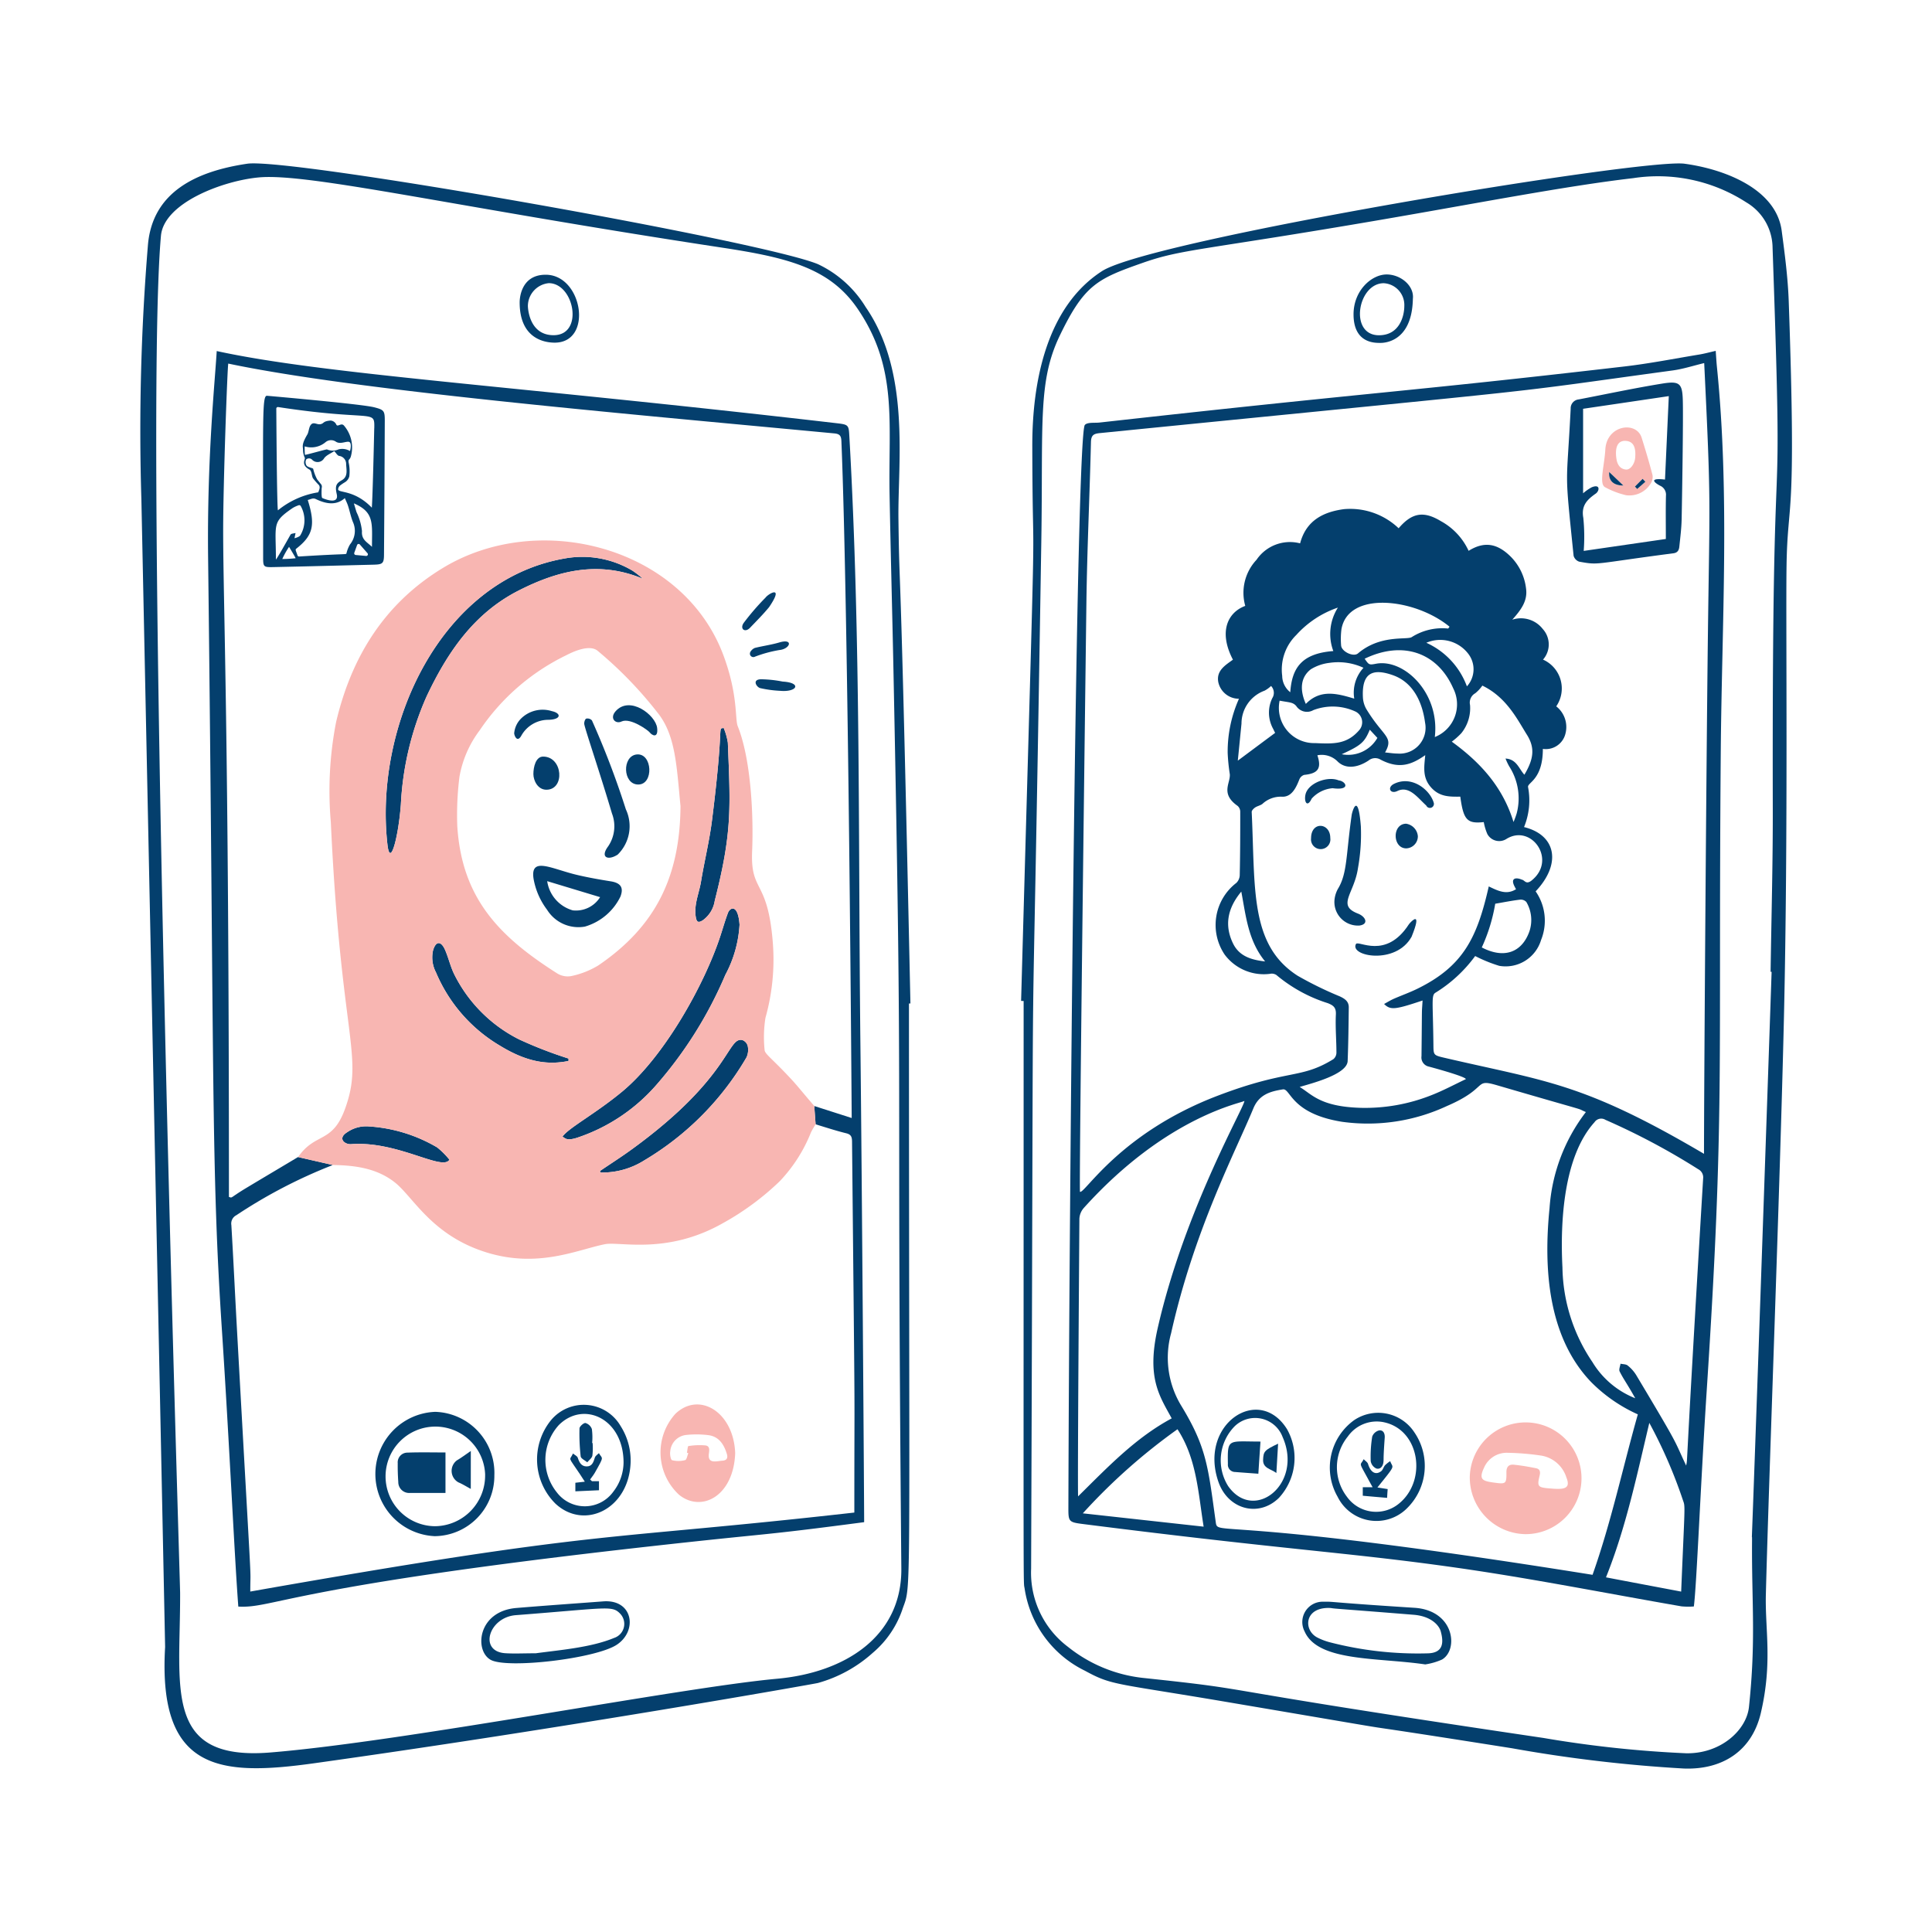 <svg viewBox="-20 -20 400 400" xmlns="http://www.w3.org/2000/svg" height="400" width="400" style="background-color: #ffffff"><g><path d="M168.192 187.771c0 125.68 0.54 120.125 -1.26 125.145a20.351 20.351 0 0 1 -6.259 9.308 28.298 28.298 0 0 1 -11.34 6.224c-0.961 0.223 -52.177 9.324 -104.166 16.598 -19.559 2.738 -32.503 1.766 -30.982 -24.039 0.011 -0.18 -4.905 -237.44 -4.914 -237.622a467.752 467.752 0 0 1 1.366 -52.762C11.61 19.8 20.52 15.48 31.178 13.898c8.851 -1.31 106.72 15.998 118.19 20.804a23.134 23.134 0 0 1 9.864 8.879c9.317 13.489 6.633 32.09 6.781 43.814 0.239 18.9 0.277 -2.723 2.48 100.352a1.163 1.163 0 0 1 -0.301 0.023ZM17.291 309.798c0.085 19.579 -3.631 34.85 18.673 33.034 27.662 -2.252 84.915 -13.453 104.908 -15.264 14.186 -1.285 25.87 -8.831 25.74 -22.846 -1.015 -112.795 0.36 -88.267 -1.634 -186.044 -0.245 -12.042 -0.578 -24.086 -0.799 -36.128 -0.281 -15.3 1.757 -26.293 -6.595 -38.587 -5.724 -8.422 -14.389 -10.611 -28.004 -12.679C73.748 22.802 44.005 15.813 33.66 16.726c-7.38 0.652 -19.733 5.234 -20.34 12.112 -3.6 40.471 3.96 278.129 3.971 280.96Z" fill="#043f6d" stroke-width="1"></path><path d="M191.408 187.225c3.44 -123.001 2.394 -79.537 2.318 -114.806 -0.031 -13.586 3.038 -28.933 14.441 -36.292 10.132 -6.536 111.974 -23.4 120.6 -22.23 8.557 1.166 18.974 5.341 20.11 13.86 0.646 4.86 1.287 9.736 1.46 14.629 1.652 46.831 -0.239 40.435 -0.452 54.72 -0.18 11.7 0.351 55.024 -0.54 93.56 -0.828 35.64 -3.139 95.692 -3.744 119.5 -0.18 7.301 1.406 13.975 -1.031 24.457 -1.856 7.985 -8.055 11.817 -15.925 11.533a296.82 296.82 0 0 1 -35.595 -4.196c-46.816 -7.398 -7.571 -0.848 -59.265 -9.619 -23.062 -3.915 -23.522 -3.353 -29.138 -6.422a22.658 22.658 0 0 1 -12.506 -17.003c-0.299 -1.98 -0.209 6.781 -0.209 -121.669 -0.189 -0.009 -0.351 -0.009 -0.524 -0.022Zm155.385 -6.016a1.354 1.354 0 0 1 -0.209 -0.011c0.162 -11.266 0.477 -22.522 0.452 -33.788 -0.2 -93.528 2.371 -46.8 -0.045 -116.15a11 11 0 0 0 -5.436 -9.36 33.66 33.66 0 0 0 -23.4 -5.018c-13.961 1.62 -32.449 5.229 -52.357 8.64 -36.88 6.332 -41.002 6.01 -49.19 8.89 -9.36 3.29 -12.101 4.5 -17.19 15.068 -4.588 9.54 -3.433 18.097 -3.825 42.574 -2.304 144 -1.483 41.177 -2.11 212.737a19.201 19.201 0 0 0 7.627 16.169 30.06 30.06 0 0 0 15.417 6.421c26.507 2.813 8.318 1.384 82.98 12.436a236.268 236.268 0 0 0 29.556 3.177c7.159 0.151 12.532 -4.761 13.041 -9.587 1.471 -13.941 0.551 -21.368 0.637 -34.261 0.047 -6.057 -0.824 24.907 4.052 -117.936Z" fill="#043f6d" stroke-width="1"></path><path d="M29.34 312.626c-0.788 -10.33 -1.879 -34.24 -3.373 -56.911 -2.286 -34.699 -1.573 -50.875 -2.88 -160.126 -0.25 -20.691 1.42 -36.652 1.784 -42.908 22.297 4.86 60.887 7.105 128.34 14.94 2.574 0.299 2.506 0.371 2.655 3.002 2.374 41.818 1.8 83.686 2.272 125.539 0.324 28.658 0.776 94.939 0.776 98.986 -22.356 2.948 -18.301 2.104 -44.1 4.984 -75.467 8.422 -78.077 12.906 -85.473 12.494ZM148.86 212.778l-0.279 -3.791c2.551 0.823 5.089 1.629 7.754 2.486 0 -0.18 -0.682 -105.01 -2.133 -140.155 -0.045 -1.123 -0.382 -1.485 -1.471 -1.588 -45.9 -4.32 -99.292 -8.942 -125.471 -14.454 -0.18 0.742 -1.064 24.988 -1.055 34.657 0.014 15.867 1.193 40.927 1.193 137.88 0.83 0.238 0 0.299 3.721 -1.937 3.526 -2.119 7.065 -4.212 10.589 -6.322 2.399 0.556 4.792 1.094 7.2 1.651a104.897 104.897 0 0 0 -19.98 10.397A1.931 1.931 0 0 0 27.9 233.64c0.427 7.128 0.754 14.258 1.148 21.373 3.343 60.331 2.77 47.507 2.77 54.5 74.722 -13.185 71.782 -10.346 125.064 -16.355 0 -32.857 0.214 -6.899 -0.475 -76.754 -0.009 -0.927 -0.126 -1.51 -1.206 -1.773 -2.133 -0.524 -4.234 -1.217 -6.341 -1.854Z" fill="#043f6d" stroke-width="1"></path><path d="M81.585 323.649c-3.42 -1.906 -2.7 -10.062 5.321 -10.733 5.992 -0.5 11.997 -0.914 18 -1.368 6.174 -0.464 7.159 6.107 2.783 8.984s-22.68 5.022 -26.104 3.118Zm9.331 -1.355c5.233 -0.706 11.446 -1.199 16.227 -3.177a3.06 3.06 0 0 0 1.26 -5.018c-1.714 -1.746 -2.43 -1.175 -21.6 0.302 -5.618 0.432 -7.769 7.524 -2.178 7.88 1.852 0.119 3.706 0.013 6.291 0.013Z" fill="#043f6d" stroke-width="1"></path><path d="M87.588 42.608c0 -0.36 0.025 -5.728 5.386 -5.728 7.677 0 9.875 14.062 1.867 14.062 -1.6 -0.002 -7.252 -0.455 -7.252 -8.334Zm6.025 -3.982a4.786 4.786 0 0 0 -4.32 4.721c0 0.13 0.112 6.052 5.317 6.052 6.345 0 4.289 -10.773 -0.997 -10.773Z" fill="#043f6d" stroke-width="1"></path><path d="M330.694 312.602a15.75 15.75 0 0 1 -2.551 -0.022c-15.66 -2.713 -31.248 -5.83 -46.98 -8.057 -22.097 -3.128 -34.569 -3.6 -76.894 -8.982 -3.094 -0.394 -3.08 -0.499 -3.071 -3.64 0.166 -62.158 1.584 -221.872 3.407 -223.92 0.54 -0.603 1.994 -0.382 3.049 -0.499 58.284 -6.498 62.017 -6.203 108.616 -11.603 5.193 -0.601 10.341 -1.62 15.498 -2.47 1.112 -0.18 2.201 -0.486 3.454 -0.765 0.092 1.3 0.149 2.34 0.254 3.373 2.689 26.566 1.003 53.167 0.788 79.756 -0.54 66.78 0.853 74.556 -2.909 132.158 -1.294 19.886 -2.083 40.318 -2.662 44.669Zm-126.36 -82.44a3.6 3.6 0 0 0 -0.859 2.201c-0.011 2.66 -0.403 54.742 -0.266 57.443 6.131 -6.05 11.88 -12.123 19.379 -16.146 -2.47 -4.574 -5.249 -8.311 -2.909 -18.637 5.623 -24.815 18.52 -46.8 17.932 -47.093 -0.002 0.367 -15.867 2.864 -33.278 22.228Zm61.511 -92.88a2.16 2.16 0 0 0 -2.504 0.18c-2.428 1.607 -4.912 1.773 -6.502 0.094a4.642 4.642 0 0 0 -4.091 -1.183c0.9 2.7 0.164 3.771 -2.713 4.057a1.598 1.598 0 0 0 -1.008 0.916c-0.707 1.8 -1.634 3.753 -3.699 3.6a5.58 5.58 0 0 0 -3.987 1.519c-0.441 0.311 -1.031 0.418 -1.483 0.72 -0.313 0.209 -0.72 0.626 -0.707 0.927 0.758 15.88 -0.443 27.54 9.527 33.916a75.029 75.029 0 0 0 8.694 4.253c1.019 0.477 1.894 1.019 1.877 2.295 -0.045 3.697 -0.085 7.407 -0.232 11.104 -0.112 2.839 -7.803 4.696 -9.932 5.366 2.52 1.496 4.21 4.081 12.656 4.32a37.121 37.121 0 0 0 14.675 -2.642c2.423 -0.95 4.729 -2.191 7.081 -3.305 -0.162 -0.594 -7.502 -2.545 -7.684 -2.596a1.928 1.928 0 0 1 -1.507 -2.16c0.131 -12.046 0.025 -8.021 0.22 -11.52 -5.692 1.913 -6.66 2.018 -7.963 0.72 0.72 -0.392 1.368 -0.797 2.063 -1.1 1.62 -0.704 3.269 -1.289 4.846 -2.063 9.578 -4.702 12.38 -10.688 14.76 -21.177 1.924 0.927 3.697 1.82 5.657 0.567a1.661 1.661 0 0 1 -0.221 -0.382c-1.089 -1.935 0.18 -2.12 1.402 -1.588 0.608 0.081 0.859 1.127 2.052 0.162 5.272 -4.262 -0.068 -11.745 -5.193 -8.611a2.79 2.79 0 0 1 -3.987 -0.986 10.991 10.991 0 0 1 -0.742 -2.48c-3.442 0.371 -4.207 -0.418 -4.86 -5.261 -2.034 0 -4.115 0.106 -5.877 -1.728 -2.016 -2.101 -1.62 -4.32 -1.379 -6.872 -2.774 1.937 -5.328 2.988 -9.241 0.936Zm66.992 -82.111c-2.259 0.54 -4.347 1.228 -6.48 1.519 -38.686 5.287 -17.858 2.911 -118.667 12.982 -1.26 0.126 -1.786 0.428 -1.82 1.877 -0.266 11.023 -0.79 22.046 -0.94 33.08 0 0.18 -1.561 120.521 -1.332 122.119 0.932 0.518 8.224 -12.146 28.478 -19.877 14.668 -5.6 17.14 -3.359 23.981 -7.58a1.769 1.769 0 0 0 0.637 -1.321c0 -2.644 -0.243 -5.287 -0.115 -7.92 0.07 -1.44 -0.499 -1.888 -1.669 -2.354a30.924 30.924 0 0 1 -10.642 -5.83 1.737 1.737 0 0 0 -1.332 -0.243 10.112 10.112 0 0 1 -9.378 -3.976 10.98 10.98 0 0 1 2.419 -14.855 2.362 2.362 0 0 0 0.697 -1.564c0.094 -4.394 0.11 -8.798 0.104 -13.19a1.62 1.62 0 0 0 -0.54 -1.183c-3.625 -2.545 -1.463 -4.696 -1.62 -6.559a40.16 40.16 0 0 1 -0.441 -4.383 26.82 26.82 0 0 1 2.34 -11.243 4.365 4.365 0 0 1 -4.289 -3.476c-0.419 -2.365 1.462 -3.467 3.037 -4.613 -3.013 -5.773 -1.1 -9.783 2.551 -11.138a9.995 9.995 0 0 1 2.34 -9.551 8.352 8.352 0 0 1 9.018 -3.397c1.26 -4.788 4.88 -6.527 9.099 -7.083a14.544 14.544 0 0 1 11.3 3.96c2.758 -3.24 5.179 -3.625 8.728 -1.485a13.376 13.376 0 0 1 5.76 6.156c3.222 -2.005 5.94 -1.595 8.797 1.285a11.207 11.207 0 0 1 3.096 6.538c0.36 2.596 -1.112 4.475 -2.851 6.433a5.722 5.722 0 0 1 6.316 1.935 4.745 4.745 0 0 1 0.047 6.329 6.538 6.538 0 0 1 2.736 9.679 5.431 5.431 0 0 1 1.888 5.726 4.181 4.181 0 0 1 -4.658 3.083c0 6.446 -3.262 6.946 -3.06 7.92a14.612 14.612 0 0 1 -0.835 8.266c6.71 1.658 7.765 7.65 2.399 13.306a10.654 10.654 0 0 1 1.123 10.08 7.666 7.666 0 0 1 -8.658 5.342 30.06 30.06 0 0 1 -4.984 -2.029 28.958 28.958 0 0 1 -8.217 7.592c-0.9 0.54 -0.526 1.883 -0.428 10.676 0.023 2.191 -0.023 2.261 2.16 2.77 21.258 4.963 28.703 5.105 53.863 19.913 0 -12.519 0.455 -78.48 0.799 -106.774 0.373 -29.959 0.702 -26.86 -0.758 -56.941ZM308.34 210.24c-2.551 -1.1 2.295 0.493 -18.371 -5.54 -4.966 -1.451 -1.62 0.518 -10.42 4.3a38.731 38.731 0 0 1 -21.686 3.256c-10.665 -1.696 -10.647 -6.968 -12.263 -6.71 -2.592 0.412 -4.912 1.055 -6.097 3.917 -3.818 9.23 -12.24 25.135 -17.037 46.561a19.12 19.12 0 0 0 2.005 14.859c5.332 8.714 5.639 12.685 7.232 24.224 0.427 3.1 -0.223 -1.589 78.017 10.942 3.883 -10.98 6.269 -22.243 9.376 -33.219a32.096 32.096 0 0 1 -9.679 -6.7c-8.87 -9.265 -9.882 -23.303 -8.6 -36a36.709 36.709 0 0 1 7.522 -19.89Zm10.213 59.24c-1.742 -3.114 -2.444 -3.96 -3.224 -5.54 -0.198 -0.405 0.104 -1.055 0.18 -1.598 0.499 0.115 1.125 0.079 1.483 0.371a7.695 7.695 0 0 1 1.751 1.958c9.36 15.637 7.654 13.068 10.361 18.765 0.371 -2.261 -0.398 5.783 3.512 -59.449a1.895 1.895 0 0 0 -1.019 -1.913 142.704 142.704 0 0 0 -19.206 -10.222 1.661 1.661 0 0 0 -2.261 0.486c-6.395 7.06 -7.137 20.54 -6.642 30.091a35.82 35.82 0 0 0 6.201 19.564 18.11 18.11 0 0 0 8.858 7.493Zm9.515 40.036c0.74 -17.908 0.871 -17.532 0.407 -18.79a99.828 99.828 0 0 0 -7.002 -16.133c-2.619 11.034 -4.86 21.733 -8.971 31.979 5.164 0.99 10.287 1.949 15.561 2.95Zm-98.869 -13.446c-1.136 -7.06 -1.44 -14.083 -5.413 -20.16a122.299 122.299 0 0 0 -19.6 17.41l25.007 2.756Zm57.71 -174.128a7.675 7.675 0 0 1 -1.472 1.588 2.228 2.228 0 0 0 -1.08 2.435 8.231 8.231 0 0 1 -1.8 5.83 14.956 14.956 0 0 1 -1.98 1.76c5.981 4.336 10.561 9.412 12.78 16.634a16.74 16.74 0 0 0 0.661 -1.8 12.217 12.217 0 0 0 -1.553 -9.72 12.74 12.74 0 0 1 -0.765 -1.62c2.308 0.128 2.759 2.099 3.906 3.35 1.971 -3.303 2.2 -5.58 0.54 -8.253 -2.002 -3.19 -4.208 -7.765 -9.241 -10.199ZM266.76 135.787c0.914 0.081 1.773 0.23 2.619 0.23a5.355 5.355 0 0 0 5.668 -6.386c-0.569 -4.32 -2.493 -8.356 -6.631 -9.828s-6.458 -0.569 -6.246 4.428a5.459 5.459 0 0 0 0.684 2.52c3.557 5.888 5.791 5.717 3.906 9.036Zm13.073 -25.652 0.279 -0.382c-7.121 -5.873 -21.001 -7.506 -22.383 0.54a16.155 16.155 0 0 0 -0.068 3.314c0.05 1.276 2.538 2.491 3.499 1.67 4.639 -3.96 10.181 -2.736 11.128 -3.373a11.801 11.801 0 0 1 7.546 -1.769Zm-17.293 6.248c0.869 1.24 0.88 1.323 2.318 1.044 5.796 -1.127 13.286 6.01 12.204 15.172a7.297 7.297 0 0 0 3.814 -10.08c-3.231 -7.373 -10.397 -9.972 -18.337 -6.136Zm-17.608 8.681a7.294 7.294 0 0 0 7.349 8.786c3.908 0.18 6.604 0.25 9.146 -2.7a2.473 2.473 0 0 0 -0.754 -3.814 11.225 11.225 0 0 0 -8.762 -0.311 2.648 2.648 0 0 1 -3.535 -0.848c-0.72 -0.821 -1.375 -0.716 -3.443 -1.112Zm44.64 42.041a35.957 35.957 0 0 1 -2.783 9.052c4.522 2.363 8.228 1.134 9.83 -3.24a7.362 7.362 0 0 0 -0.603 -6.165 1.559 1.559 0 0 0 -1.298 -0.488c-1.651 0.194 -3.283 0.527 -5.137 0.841ZM256.05 114.795a10.15 10.15 0 0 1 0.95 -9 20.471 20.471 0 0 0 -8.613 5.668 10.033 10.033 0 0 0 -2.92 8.473 4.36 4.36 0 0 0 1.669 3.384c0.337 -4.734 2.075 -8.015 8.914 -8.525Zm4.334 9.851a7.589 7.589 0 0 1 1.913 -6.386 12.38 12.38 0 0 0 -7.07 -1.019 9.403 9.403 0 0 0 -3.825 1.321c-2.129 1.636 -2.365 4.207 -1.044 7.175 3.002 -3.096 6.467 -2.167 10.026 -1.091Zm-16.38 7.094c-0.058 -0.126 -0.232 -0.452 -0.383 -0.788a6.919 6.919 0 0 1 -0.209 -6.408 2.036 2.036 0 0 0 -0.254 -2.52 6.039 6.039 0 0 1 -1.345 0.974 7.25 7.25 0 0 0 -4.775 6.815c-0.25 2.491 -0.488 4.972 -0.765 7.673 2.785 -2.07 5.207 -3.879 7.722 -5.746Zm-7 32.848c-2.921 3.512 -3.51 7.047 -1.717 10.746 1.26 2.583 3.663 3.395 6.642 3.721 -3.521 -4.3 -3.969 -9.389 -4.934 -14.467Zm46.71 -42.491a5.249 5.249 0 0 0 0.232 -6.793 7.299 7.299 0 0 0 -8.64 -2.225 15.95 15.95 0 0 1 8.399 9.018Zm-25.92 14.06a6.971 6.971 0 0 0 7.38 -3.386c-0.509 -0.54 -1.019 -1.1 -1.575 -1.692 -1.094 2.621 -1.8 3.235 -5.81 5.078Z" fill="#043f6d" stroke-width="1"></path><path d="M275.081 324.599c-9.922 -1.465 -22.25 -0.515 -24.989 -6.851a4.208 4.208 0 0 1 3.78 -6.131c2.749 -0.027 0.067 0.05 18.974 1.26 8.267 0.531 9.18 8.654 5.715 10.71a13.306 13.306 0 0 1 -3.479 1.012Zm-19.519 -11.671c-5.454 -0.342 -5.801 4.428 -2.943 6.039a12.517 12.517 0 0 0 2.828 1.08 72.639 72.639 0 0 0 20.052 2.261c3.442 -0.034 3.4 -2.362 2.781 -4.59 -0.293 -1.057 -1.8 -3.091 -5.598 -3.397 -15.415 -1.242 -16.241 -1.231 -17.12 -1.393Z" fill="#043f6d" stroke-width="1"></path><path d="M267.084 36.824c2.936 0 5.746 2.36 5.436 5.04 -0.18 9.472 -6.606 9.131 -6.84 9.131 -1.228 0 -5.443 -0.047 -5.443 -5.909 -0.002 -4.968 3.76 -8.262 6.847 -8.262Zm-1.577 12.587c4.244 0 5.242 -3.96 5.242 -6.084a4.516 4.516 0 0 0 -4.252 -4.691c-5.423 0 -7.231 10.775 -0.997 10.775Z" fill="#043f6d" stroke-width="1"></path><path d="M57.488 64.328c-2.603 -0.677 -22.01 -2.372 -22.208 -2.387 -1.055 -0.081 -0.783 4.788 -0.799 33.206 0 2.237 -0.013 2.306 2.178 2.261 6.898 -0.142 13.793 -0.326 20.7 -0.499 1.854 -0.047 2.129 -0.243 2.144 -2.063q0.106 -13.891 0.162 -27.783c0 -2.039 -0.193 -2.219 -2.176 -2.736Zm-20.365 31.527c0 -7.461 -0.873 -7.691 3.465 -10.674a6.12 6.12 0 0 1 1.24 -0.569 0.342 0.342 0 0 1 0.418 0.128 6.048 6.048 0 0 1 -0.092 6.131c-0.335 0.41 -1.399 0.592 -1.183 0.592 0.068 -0.371 0.151 -0.742 0.22 -1.112 -0.36 0.103 -0.9 0.103 -1.042 0.347 -0.761 1.352 -2.689 4.799 -3.026 5.157Zm4.081 -0.277a27.617 27.617 0 0 1 -2.759 0.162 16.267 16.267 0 0 1 1.402 -2.52s1.391 2.288 1.357 2.36Zm10.535 -1.044c-0.119 0.338 0.443 0.034 -9.806 0.684a0.331 0.331 0 0 1 -0.335 -0.22c-0.36 -1.055 -0.509 -1.204 -0.256 -1.402 3.483 -2.727 4.01 -4.892 2.376 -10.08 0.72 -0.18 1.08 -0.481 1.692 -0.18 2.012 0.968 4.172 1.413 5.981 -0.209 0.266 0.626 0.5 1.08 0.661 1.588 0.36 1.1 0.574 2.239 0.997 3.316a4.43 4.43 0 0 1 -0.58 4.68 6.556 6.556 0 0 0 -0.731 1.823Zm-8.136 -19.543a0.884 0.884 0 0 1 0.985 0.151 1.562 1.562 0 0 0 2.457 -0.162c0.421 -0.72 1.44 -1.08 2.16 -1.588 0.383 0.405 0.626 0.9 0.986 0.997a1.656 1.656 0 0 1 1.471 1.703c0.074 1.321 0.394 2.606 -0.9 3.339 -1.125 0.635 -1.44 1.136 -1.042 2.88 0.54 2.399 -2.957 0.812 -2.957 0.812 -0.288 0.023 -0.162 -2.099 -0.162 -2.099a0.884 0.884 0 0 0 -0.068 -0.684c-0.49 -0.612 -0.304 -0.392 -0.869 -1.089a9.058 9.058 0 0 1 -0.823 -2.191c-0.083 -0.18 -1.138 -0.301 -1.381 -0.684 -0.346 -0.549 -0.182 -1.35 0.144 -1.386Zm-0.475 -0.823a16.943 16.943 0 0 1 -0.047 -1.75 4.597 4.597 0 0 0 4.264 -0.823 1.773 1.773 0 0 1 2.227 -0.128c0.871 0.54 1.969 -0.09 2.619 0 0.776 0.108 0.301 1.948 0.256 1.912a3.096 3.096 0 0 0 -2.34 -0.347 2.956 2.956 0 0 1 -2.41 0.013c-0.106 -0.059 -4.442 1.193 -4.568 1.123ZM55.8 95.103l-2.16 -0.198a0.344 0.344 0 0 1 -0.29 -0.452l0.58 -1.611a0.34 0.34 0 0 1 0.569 -0.115l1.577 1.8a0.342 0.342 0 0 1 -0.275 0.576Zm1.206 -1.89c-1.021 -0.997 -2.207 -1.46 -2.063 -3.256a11.88 11.88 0 0 0 -1.136 -3.942c-0.162 -0.522 -0.313 -1.042 -0.54 -1.8 4.304 1.84 3.746 4.205 3.746 8.998Zm0.475 -24.527c-0.038 1.813 -0.313 13.91 -0.499 16.425 -3.692 -3.827 -7.033 -2.979 -6.979 -3.836a1.143 1.143 0 0 1 0.396 -0.743 8.717 8.717 0 0 1 0.986 -0.671 2.011 2.011 0 0 0 0.938 -1.24A8.568 8.568 0 0 0 52.2 75.827c-0.166 -0.823 0.216 -0.54 0.441 -1.321a6.952 6.952 0 0 0 -1.426 -6.397c-0.569 -0.65 -1.287 0.36 -1.577 -0.18a1.413 1.413 0 0 0 -1.193 -0.859c-1.647 0.133 -1.3 0.589 -2.086 0.754 -0.65 0.137 -1.301 -0.432 -1.82 -0.047 -0.617 0.459 -0.553 1.579 -0.916 2.191 -1.291 2.178 -0.868 2.475 -0.88 3.24a3.865 3.865 0 0 0 0.371 1.598c0.121 0.268 -0.886 1.429 0.961 2.412 0.486 0.257 0.445 1.341 0.72 1.8a14.008 14.008 0 0 0 1.229 1.404c0.38 0.511 -0.034 1.181 -0.128 1.507a17.509 17.509 0 0 0 -8.345 3.721c-0.221 0.196 -0.347 -21.038 -0.347 -21.038a0.329 0.329 0 0 1 0.382 -0.335c19.834 3.044 19.987 0.313 19.903 4.41Z" fill="#043f6d" stroke-width="1"></path><path d="M139.226 105.709c-1.229 1.494 -2.596 2.862 -3.94 4.264 -1.08 1.125 -2.16 0.198 -1.31 -1.008a50.98 50.98 0 0 1 4.52 -5.238c0.58 -0.812 3.953 -2.747 0.731 1.982Z" fill="#043f6d" stroke-width="1"></path><path d="M141.509 123.025a23.544 23.544 0 0 1 -4.115 -0.556c-0.799 -0.221 -1.76 -1.832 0.221 -1.832a24.66 24.66 0 0 1 4.415 0.475c4.057 0.232 3.024 2.241 -0.522 1.913Z" fill="#043f6d" stroke-width="1"></path><path d="M141.336 114.586a26.46 26.46 0 0 0 -5.018 1.368c-0.684 0.36 -1.503 -0.459 -0.765 -1.26a1.8 1.8 0 0 1 0.765 -0.558c1.681 -0.41 3.409 -0.643 5.076 -1.136 2.957 -0.86 2.214 1.377 -0.058 1.586Z" fill="#043f6d" stroke-width="1"></path><path d="M132.214 280.856c-0.331 8.935 -6.971 12.343 -11.603 8.64a11.925 11.925 0 0 1 -0.776 -16.783c4.882 -4.678 12.046 -0.45 12.379 8.143Zm-9.702 0.013c-0.092 -0.036 -0.196 -0.07 -0.29 -0.104 0.104 -0.475 0.151 -1.346 0.302 -1.368a14.096 14.096 0 0 1 3.501 -0.14c1.042 0.117 0.812 1.08 0.729 1.8 -0.243 2.122 1.723 1.422 2.77 1.366 0.95 -0.049 1.222 -0.556 0.963 -1.402 -0.605 -1.98 -1.645 -3.622 -3.861 -3.893a19.876 19.876 0 0 0 -4.671 -0.023 3.701 3.701 0 0 0 -3.186 3.384c-0.115 0.592 0.092 1.75 0.382 1.831a5.362 5.362 0 0 0 2.7 -0.022c0.313 -0.056 0.441 -0.918 0.661 -1.427Z" fill="#f8b6b2" stroke-width="1"></path><path d="M70.006 298.046a12.881 12.881 0 0 1 0.128 -25.74 12.654 12.654 0 0 1 12.217 13.167 12.481 12.481 0 0 1 -12.344 12.573Zm10.44 -12.681a10.312 10.312 0 1 0 -10.373 10.62 10.485 10.485 0 0 0 10.366 -10.62Z" fill="#043f6d" stroke-width="1"></path><path d="M110.561 282.791c-0.338 9.643 -9.562 14.099 -15.566 8.519a12.893 12.893 0 0 1 -0.995 -17.177 8.82 8.82 0 0 1 14.512 1.148 13.235 13.235 0 0 1 2.05 7.51Zm-1.46 0.094c0.04 -9.18 -8.253 -12.96 -13.387 -7.859a10.732 10.732 0 0 0 -0.418 13.968 7.27 7.27 0 0 0 11.7 -0.18 9.985 9.985 0 0 0 2.104 -5.929Z" fill="#043f6d" stroke-width="1"></path><path d="M328.167 87.48c-0.038 1.888 -0.283 3.78 -0.475 5.666 -0.072 0.707 -0.313 1.283 -1.228 1.404 -16.756 2.185 -15.268 2.497 -19.508 1.737a1.8 1.8 0 0 1 -1.159 -1.228c-1.928 -18.9 -1.476 -13.271 -0.603 -30.449a1.841 1.841 0 0 1 1.647 -1.913c5.773 -1.107 11.52 -2.34 17.316 -3.28 3.627 -0.583 4.163 -0.047 4.253 3.6 0.108 4.313 -0.167 20.621 -0.243 24.462Zm-3.447 -8.188c0.266 -5.771 0.522 -11.486 0.788 -17.28 -5.94 0.882 -11.741 1.739 -17.744 2.621l0 17.501a9.704 9.704 0 0 1 1.773 -1.24c1.825 -0.756 1.634 0.743 0.846 1.298 -1.773 1.247 -3.047 2.47 -2.574 5.04a38.927 38.927 0 0 1 0.081 6.827l17.005 -2.47c0 -3.164 -0.045 -6.062 0.023 -8.959a2.023 2.023 0 0 0 -1.229 -2.075c-1.721 -0.931 -1.8 -1.598 1.031 -1.264Z" fill="#043f6d" stroke-width="1"></path><path d="M284.308 285.597a11.567 11.567 0 1 1 11.428 12.031 11.723 11.723 0 0 1 -11.428 -12.031Zm20.005 0.324a6.574 6.574 0 0 0 -5.297 -4.567 53.941 53.941 0 0 0 -6.885 -0.569 5.108 5.108 0 0 0 -4.88 3.096c-1.193 2.52 -0.229 2.768 2.203 3.094 2.318 0.311 2.462 0.22 2.434 -2.133 -0.014 -1.17 0.499 -1.69 1.543 -1.588 1.541 0.153 3.071 0.425 4.601 0.731 0.801 0.16 0.916 0.742 0.731 1.507 -0.54 2.227 -0.385 2.457 1.877 2.653 2.878 0.252 4.687 0.288 3.674 -2.225Z" fill="#f8b6b2" stroke-width="1"></path><path d="M260.374 274.018a8.944 8.944 0 0 1 12.46 2.538 12.283 12.283 0 0 1 -1.449 15.637 8.95 8.95 0 0 1 -14.441 -2.295 12.103 12.103 0 0 1 3.431 -15.88Zm6.142 0.441a7.294 7.294 0 0 0 -7.463 2.956 10.067 10.067 0 0 0 -0.18 12.483 7.423 7.423 0 0 0 10.8 1.379c5.839 -4.781 4.288 -15.257 -3.157 -16.817Z" fill="#043f6d" stroke-width="1"></path><path d="M246.499 275.953A12.182 12.182 0 0 1 244.8 290.106c-4.14 4.104 -10.523 2.468 -12.53 -3.281 -4.187 -11.975 8.417 -20.329 14.229 -10.872Zm-0.94 1.588a6.079 6.079 0 0 0 -9.956 -2.225 10.049 10.049 0 0 0 -1.334 12.355c5.355 7.641 15.581 -0.427 11.29 -10.13Z" fill="#043f6d" stroke-width="1"></path><path d="M261.752 151.121a39.397 39.397 0 0 1 -0.592 8.577c-0.761 5.324 -4.468 7.729 -0.022 9.446 1.634 0.632 2.306 2.198 0.324 2.48a4.88 4.88 0 0 1 -5.135 -5.598 5.863 5.863 0 0 1 0.661 -1.971c1.98 -3.24 1.661 -6.889 2.864 -15.323 0.085 -0.592 1.314 -5.157 1.901 2.389Z" fill="#043f6d" stroke-width="1"></path><path d="M272.254 173.943c-3.253 5.891 -12.884 4.055 -11.52 1.507 0.47 -0.878 6.181 3.346 10.98 -4.115 0.54 -0.684 2.801 -2.966 0.54 2.608Z" fill="#043f6d" stroke-width="1"></path><path d="M276.831 146.171a0.828 0.828 0 0 1 -1.541 0.603c-1.742 -1.559 -3.539 -4.192 -5.981 -3.002 -1.481 0.72 -2.178 -0.765 -0.671 -1.494 3.703 -1.798 7.418 1.265 8.194 3.893Z" fill="#043f6d" stroke-width="1"></path><path d="M271.105 150.541a2.851 2.851 0 0 1 2.446 2.585 2.493 2.493 0 0 1 -2.423 2.52c-2.833 -0.031 -2.941 -5.049 -0.023 -5.105Z" fill="#043f6d" stroke-width="1"></path><path d="M255.91 143.192a6.548 6.548 0 0 0 -4.345 2.16c-0.882 1.901 -1.609 0.731 -1.287 -0.823 0.5 -2.41 4.601 -3.919 6.885 -2.956 1.498 0.158 2.596 2.14 -1.253 1.618Z" fill="#043f6d" stroke-width="1"></path><path d="M255.42 153.497a2.007 2.007 0 1 1 -3.976 0.047c0.004 -3.566 3.992 -3.244 3.976 -0.047Z" fill="#043f6d" stroke-width="1"></path><path d="M101.093 171.844a7.652 7.652 0 0 1 -7.835 -3.499 14.891 14.891 0 0 1 -2.794 -6.433c-0.702 -4.68 3.78 -1.996 9.029 -0.765 2.293 0.54 4.613 0.949 6.943 1.321 2.029 0.324 2.75 1.249 2.018 3.164a11.88 11.88 0 0 1 -7.36 6.212Zm-7.801 -9.41a7.38 7.38 0 0 0 5.297 6.046 5.891 5.891 0 0 0 5.656 -2.736l-10.953 -3.31Z" fill="#043f6d" stroke-width="1"></path><path d="M107.885 156.938c-2.005 1.294 -3.692 0.599 -1.98 -1.703a7.38 7.38 0 0 0 0.799 -6.804c-2.506 -8.46 -5.58 -17.46 -5.737 -18.511 -0.058 -0.371 0.149 -1.031 0.405 -1.136a1.26 1.26 0 0 1 1.183 0.371 176.22 176.22 0 0 1 7.02 18.407 8.233 8.233 0 0 1 -1.69 9.376Z" fill="#043f6d" stroke-width="1"></path><path d="M116.057 130.732c0.243 2.18 -1.051 1.566 -1.577 0.869 -0.293 -0.389 -3.883 -3.013 -5.738 -2.248 -1.285 0.661 -2.585 -0.625 -1.298 -2.086 2.941 -3.339 8.311 0.765 8.613 3.465Z" fill="#043f6d" stroke-width="1"></path><path d="M93.121 143.505c-1.789 0 -2.689 -1.917 -2.689 -3.24 0 -1.481 0.497 -3.622 2.014 -3.622 4.113 0.007 4.574 6.862 0.675 6.862Z" fill="#043f6d" stroke-width="1"></path><path d="M112.091 142.427c-3.181 -0.059 -3.317 -5.897 -0.277 -6.224 3.285 -0.353 3.614 6.289 0.277 6.224Z" fill="#043f6d" stroke-width="1"></path><path d="M93.384 129.029a6.413 6.413 0 0 0 -5.389 3.175c-0.985 1.877 -1.62 -0.232 -1.53 -0.475a4.885 4.885 0 0 1 1.375 -2.921 6.361 6.361 0 0 1 6.41 -1.577c2.032 0.441 1.985 1.786 -0.866 1.798Z" fill="#043f6d" stroke-width="1"></path><path d="M72.232 289.096c-2.423 0 -4.86 0.016 -7.315 0a2.248 2.248 0 0 1 -2.457 -2.272 47.374 47.374 0 0 1 -0.115 -3.883 2.016 2.016 0 0 1 2.039 -2.191c2.54 -0.099 5.078 -0.034 7.848 -0.034Z" fill="#043f6d" stroke-width="1"></path><path d="M77.47 288.263c-0.857 -0.464 -1.681 -0.985 -2.561 -1.357a2.714 2.714 0 0 1 -0.313 -4.554c0.9 -0.527 1.739 -1.159 2.88 -1.937Z" fill="#043f6d" stroke-width="1"></path><path d="m102.553 286.663 1.46 0 0 1.877c-1.611 0.07 -3.209 0.14 -4.891 0.221l0 -1.773 1.958 -0.221c-0.428 -0.648 -0.707 -1.102 -1.008 -1.553 -2.597 -3.895 -2.16 -2.7 -1.44 -4.277 0.337 0.29 0.869 0.511 0.986 0.869 0.31 0.952 0.729 1.786 1.82 1.8 1.159 0.023 1.44 -0.918 1.726 -1.843 0.115 -0.36 0.54 -0.614 0.835 -0.9 0.691 1.273 1.211 0.427 -0.846 4.055 -0.277 0.488 -0.65 0.927 -0.974 1.391 0.117 0.121 0.239 0.238 0.373 0.353Z" fill="#043f6d" stroke-width="1"></path><path d="M102.692 278.759a13.207 13.207 0 0 1 -0.047 2.619c-0.104 0.509 -0.695 0.927 -1.055 1.379 -0.475 -0.405 -1.316 -0.778 -1.366 -1.228a41.506 41.506 0 0 1 -0.245 -5.796c0.013 -0.418 0.9 -1.183 1.24 -1.112a2.014 2.014 0 0 1 1.321 1.251 13.072 13.072 0 0 1 0.059 2.88Z" fill="#043f6d" stroke-width="1"></path><path d="M312.264 80.845c-1.222 -0.754 -0.092 -4.403 0.104 -7.799 0.293 -5.063 6.422 -5.94 7.522 -2.412 0.797 2.547 1.566 5.103 2.237 7.686a2.504 2.504 0 0 1 -0.439 1.901 5.161 5.161 0 0 1 -5.04 2.306 17.406 17.406 0 0 1 -4.385 -1.681ZM316.62 71.28c-1.951 -0.137 -2.255 1.78 -1.948 3.755 0.18 1.125 0.72 2.065 1.971 2.18 0.9 0.081 1.782 -1.148 1.901 -2.412 0.158 -1.786 -0.124 -3.393 -1.924 -3.523Zm-0.509 9.238c-1.08 -1.021 -1.937 -1.843 -2.932 -2.794 -0.184 1.789 0.848 2.797 2.923 2.797Zm4.554 -0.788c-0.18 -0.196 -0.387 -0.405 -0.572 -0.603 -0.54 0.54 -1.067 1.067 -1.588 1.6 0.149 0.162 0.301 0.337 0.463 0.499a106.803 106.803 0 0 1 1.688 -1.485Z" fill="#f8b6b2" stroke-width="1"></path><path d="M267.188 290.117c-1.762 -0.151 -3.397 -0.29 -5.04 -0.441l0 -1.76 2.039 0a74.885 74.885 0 0 1 -0.9 -1.634c-2.083 -3.841 -1.672 -2.731 -0.95 -4.172 0.301 0.324 0.776 0.603 0.9 0.985 0.529 1.739 1.568 2.381 2.723 1.496 0.36 -0.277 0.484 -0.86 0.799 -1.229a6.791 6.791 0 0 1 1.067 -0.846c0.551 1.573 1.341 0.488 -2.644 5.447 0.952 0.151 1.449 0.232 2.122 0.337 -0.047 0.556 -0.083 1.125 -0.117 1.82Z" fill="#043f6d" stroke-width="1"></path><path d="M266.434 282.629c-0.068 0.869 -0.578 1.642 -1.471 1.415a2.054 2.054 0 0 1 -1.172 -1.53 25.751 25.751 0 0 1 0.313 -5.089 2.048 2.048 0 0 1 1.44 -1.274c0.868 -0.108 1.208 0.661 1.147 1.517 -0.326 4.558 -0.184 4.043 -0.257 4.961Z" fill="#043f6d" stroke-width="1"></path><path d="M240.97 278.46c-0.162 2.376 -0.301 4.475 -0.441 6.66 -1.692 -0.126 -3.256 -0.232 -4.81 -0.36a1.503 1.503 0 0 1 -1.496 -1.658c-0.095 -5.393 -0.027 -4.642 6.746 -4.642Z" fill="#043f6d" stroke-width="1"></path><path d="M244.26 284.971c-1.067 -0.846 -2.826 -0.938 -2.749 -2.758 0.074 -1.715 0.279 -1.971 3.107 -3.316 -0.124 2.083 -0.252 4.081 -0.358 6.073Z" fill="#043f6d" stroke-width="1"></path><path d="M316.102 80.521c-2.075 0 -3.107 -1.008 -2.932 -2.794 0.995 0.95 1.854 1.762 2.932 2.794Z" fill="#043f6d" stroke-width="1"></path><path d="M320.656 79.74c-0.567 0.499 -1.129 0.997 -1.697 1.496 -0.151 -0.162 -0.301 -0.337 -0.463 -0.499 0.54 -0.54 1.066 -1.066 1.588 -1.6 0.196 0.191 0.376 0.387 0.572 0.603Z" fill="#043f6d" stroke-width="1"></path><path d="M113.089 99.819a18.936 18.936 0 0 0 -2.144 -1.669 20.286 20.286 0 0 0 -14.06 -2.52c-25.774 4.5 -39.44 34.634 -36.673 59.195 0.567 5.04 2.275 -1.543 2.783 -8.253a62.69 62.69 0 0 1 5.342 -22.415c4.288 -9.065 9.747 -17.158 19.031 -21.884 8.212 -4.183 16.621 -6.242 25.72 -2.453Zm20.029 71.62c-0.324 -4.376 -1.98 -3.546 -2.392 -2.462 -0.621 1.647 -1.093 3.337 -1.647 5.006 -3.299 9.945 -11.534 24.781 -20.272 32.026 -5.499 4.559 -11.108 7.519 -12.35 9.313 0.527 0.292 0.799 0.956 3.06 0.227a37.395 37.395 0 0 0 16.423 -10.98 85.095 85.095 0 0 0 14.234 -22.73 24.907 24.907 0 0 0 2.943 -10.399ZM104.22 222.439c0.034 0.104 0.052 0.203 0.086 0.319a16.276 16.276 0 0 0 9.065 -2.504 59.855 59.855 0 0 0 21.188 -21.339 3.793 3.793 0 0 0 0.243 -2.387 1.777 1.777 0 0 0 -1.1 -1.193c-3.136 -0.72 -2.392 7.681 -22.73 22.5 -2.198 1.613 -4.502 3.074 -6.752 4.604Zm25.607 -91.73c-1.346 0.337 0.18 -1.525 -2.428 19.242 -0.54 4.219 -1.568 8.368 -2.261 12.575 -0.401 2.435 -1.507 4.765 -1.08 7.349 0.198 1.193 0.637 1.159 1.449 0.661A6.12 6.12 0 0 0 127.98 166.5c3.618 -14.204 3.256 -19.208 2.711 -32.744a13.14 13.14 0 0 0 -0.864 -3.047Zm-32.119 68.954c0 -0.162 0 -0.337 0.013 -0.499a87.221 87.221 0 0 1 -10.26 -3.976 30.022 30.022 0 0 1 -13.509 -13.666c-0.74 -1.577 -1.123 -3.325 -1.838 -4.927 -0.767 -1.715 -1.838 -1.903 -2.457 0.18a6.66 6.66 0 0 0 0.614 4.567 32.054 32.054 0 0 0 13.284 15.183c5.825 3.566 10.148 3.938 14.153 3.137Zm-24.66 20.434a16.749 16.749 0 0 0 -2.538 -2.538 31.819 31.819 0 0 0 -14.164 -4.347 6.903 6.903 0 0 0 -4.417 1.172c-2.16 1.314 -0.54 2.599 0.754 2.504 9.666 -0.724 18.929 5.661 20.372 3.209Z" fill="#043f6d" stroke-width="1"></path><path d="M129.791 115.711c3.047 8.204 2.353 13.151 2.945 14.627 2.837 7.076 3.278 18.968 2.984 25.902 -0.374 8.681 3.24 5.618 4.288 18.974a44.579 44.579 0 0 1 -1.53 15.52 25.612 25.612 0 0 0 -0.18 6.595c0 0.877 1.42 1.681 5.53 6.109 1.494 1.62 2.293 2.7 4.763 5.546l0.279 3.791a17.374 17.374 0 0 0 -0.963 1.663 31.585 31.585 0 0 1 -6.455 10.107 55.782 55.782 0 0 1 -11.799 8.705c-11.587 6.575 -21.344 3.742 -24.399 4.347 -5.634 1.114 -13.754 5.027 -24.491 1.715 -11.362 -3.506 -15.176 -11.461 -18.997 -14.49 -3.712 -2.941 -8.23 -3.557 -12.832 -3.616a1156.122 1156.122 0 0 1 -7.214 -1.651c3.589 -5.189 7.09 -2.689 9.731 -10.021 3.96 -10.98 -0.875 -14.465 -2.956 -59.287a74.583 74.583 0 0 1 1.089 -20.747c3.19 -13.527 10.037 -24.597 22.149 -31.934 19.908 -12.058 49.698 -4.367 58.059 18.144Zm-8.901 31.19c-0.823 -8.519 -1.033 -14.836 -4.846 -19.472a82.75 82.75 0 0 0 -12.344 -12.715c-1.586 -1.26 -4.68 0.014 -6.467 0.95A45.54 45.54 0 0 0 79.303 131.22a22.36 22.36 0 0 0 -4.174 9.585 63 63 0 0 0 -0.452 10.246c0.945 14.861 8.577 22.806 20.725 30.506a4.093 4.093 0 0 0 2.909 0.522 17.912 17.912 0 0 0 5.53 -2.178c11.956 -8.116 16.94 -18.464 17.05 -32.999Zm-7.801 -47.083a18.936 18.936 0 0 0 -2.144 -1.669 20.286 20.286 0 0 0 -14.06 -2.52c-25.774 4.5 -39.44 34.634 -36.673 59.195 0.567 5.04 2.275 -1.543 2.783 -8.253a62.69 62.69 0 0 1 5.342 -22.415c4.288 -9.065 9.747 -17.158 19.031 -21.884 8.212 -4.183 16.621 -6.242 25.72 -2.453Zm20.029 71.62c-0.324 -4.376 -1.98 -3.546 -2.392 -2.462 -0.621 1.647 -1.093 3.337 -1.647 5.006 -3.299 9.945 -11.534 24.781 -20.272 32.026 -5.499 4.559 -11.108 7.519 -12.35 9.313 0.527 0.292 0.799 0.956 3.06 0.227a37.395 37.395 0 0 0 16.423 -10.98 85.095 85.095 0 0 0 14.234 -22.73 24.907 24.907 0 0 0 2.943 -10.399ZM104.22 222.439c0.034 0.104 0.052 0.203 0.086 0.319a16.276 16.276 0 0 0 9.065 -2.504 59.855 59.855 0 0 0 21.188 -21.339 3.793 3.793 0 0 0 0.243 -2.387 1.777 1.777 0 0 0 -1.1 -1.193c-3.136 -0.72 -2.392 7.681 -22.73 22.5 -2.198 1.613 -4.502 3.074 -6.752 4.604Zm25.607 -91.73c-1.346 0.337 0.18 -1.525 -2.428 19.242 -0.54 4.219 -1.568 8.368 -2.261 12.575 -0.401 2.435 -1.507 4.765 -1.08 7.349 0.198 1.193 0.637 1.159 1.449 0.661A6.12 6.12 0 0 0 127.98 166.5c3.618 -14.204 3.256 -19.208 2.711 -32.744a13.14 13.14 0 0 0 -0.864 -3.047Zm-32.119 68.954c0 -0.162 0 -0.337 0.013 -0.499a87.221 87.221 0 0 1 -10.26 -3.976 30.022 30.022 0 0 1 -13.509 -13.666c-0.74 -1.577 -1.123 -3.325 -1.838 -4.927 -0.767 -1.715 -1.838 -1.903 -2.457 0.18a6.66 6.66 0 0 0 0.614 4.567 32.054 32.054 0 0 0 13.284 15.183c5.825 3.566 10.148 3.938 14.153 3.137Zm-24.66 20.434a16.749 16.749 0 0 0 -2.538 -2.538 31.819 31.819 0 0 0 -14.164 -4.347 6.903 6.903 0 0 0 -4.417 1.172c-2.16 1.314 -0.54 2.599 0.754 2.504 9.666 -0.724 18.929 5.661 20.372 3.209Z" fill="#f8b6b2" stroke-width="1"></path></g></svg>